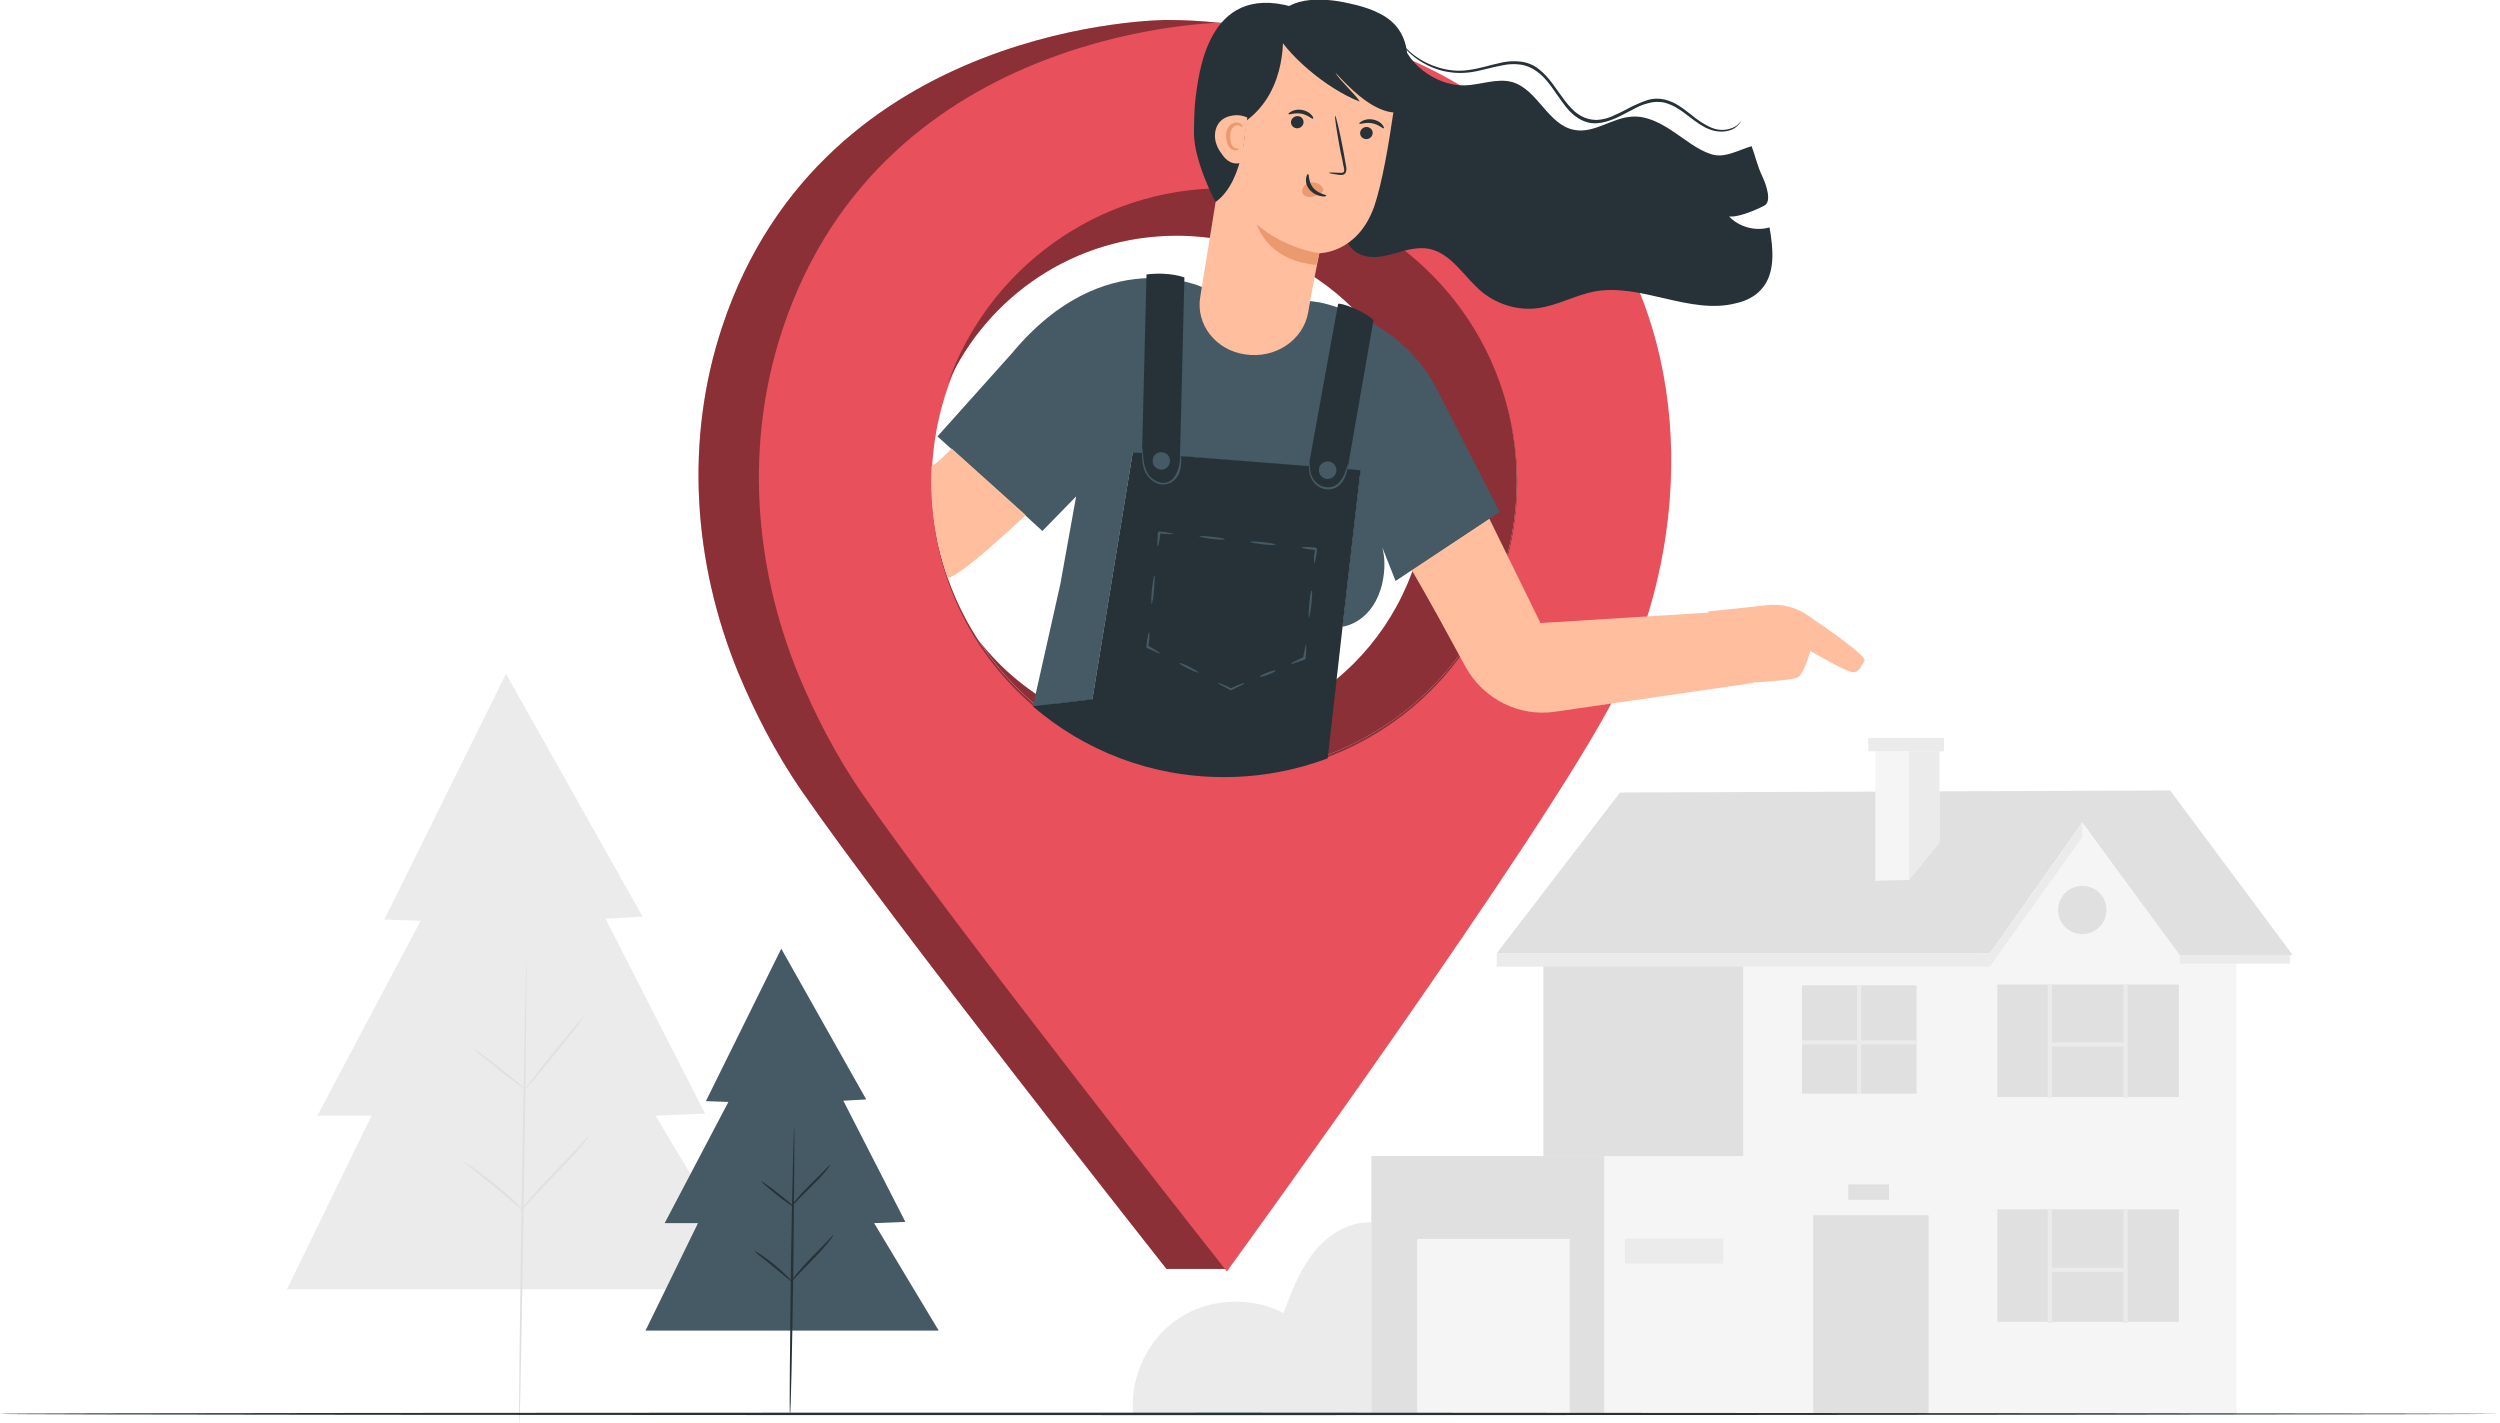<?xml version="1.0" encoding="utf-8"?>
<!-- Generator: Adobe Illustrator 27.0.0, SVG Export Plug-In . SVG Version: 6.00 Build 0)  -->
<svg version="1.1" id="Layer_1" xmlns="http://www.w3.org/2000/svg" xmlns:xlink="http://www.w3.org/1999/xlink" x="0px" y="0px"
	 viewBox="0 0 600.3 341.7" style="enable-background:new 0 0 600.3 341.7;" xml:space="preserve">
<style type="text/css">
	.st0{fill:#EBEBEB;}
	.st1{fill:#E0E0E0;}
	.st2{fill:#F5F5F5;}
	.st3{display:none;}
	.st4{display:inline;fill:#F5F5F5;}
	.st5{fill:#263238;}
	.st6{fill:#E8505B;}
	.st7{opacity:0.4;enable-background:new    ;}
	.st8{fill:#FFBE9D;}
	.st9{fill:#455A64;}
	.st10{fill:#EB996E;}
</style>
<g id="Background_Complete">
	<g>
		<path class="st0" d="M272.1,339.3c-0.8-8.8,3.6-17.9,10.9-22.7c7.3-4.9,17.4-5.4,25.2-1.3c1.9-5.1,3.8-10.2,7.2-14.5
			c3.4-4.3,8.4-7.5,13.9-7.3v45.9L272.1,339.3L272.1,339.3z"/>
	</g>
	<g>
		<g>
			<g>
				<polygon class="st0" points="121.5,161.8 92.3,220.8 101,221.1 76.2,267.9 89.2,267.9 68.9,309.6 182.4,309.6 157.4,267.9 
					169.3,267.4 145.4,220.6 154.3,220.1 				"/>
			</g>
			<g>
				<g>
					<path class="st1" d="M126.4,230.2c0.1,0-0.1,25-0.6,55.8c-0.5,30.8-0.9,55.8-1.1,55.8s0.1-25,0.6-55.8
						C125.8,255.2,126.3,230.2,126.4,230.2z"/>
				</g>
			</g>
		</g>
		<g>
			<g>
				<path class="st1" d="M140.3,243.9c0.1,0-0.7,1.1-1.9,2.7c-1.2,1.6-3,3.9-5,6.3c-1.9,2.4-3.7,4.5-5.1,6.2
					c-1.3,1.6-2.1,2.5-2.2,2.5c-0.1,0,0.7-1.1,1.9-2.7c1.2-1.6,3-3.9,5-6.3c1.9-2.4,3.7-4.5,5.1-6.2
					C139.4,244.9,140.3,243.9,140.3,243.9z"/>
			</g>
		</g>
		<g>
			<g>
				<path class="st1" d="M126.2,261.6c-0.1,0.1-3-2-6.4-4.7c-3.4-2.7-6.2-5-6.1-5.1c0.1-0.1,3,2,6.4,4.7
					C123.5,259.2,126.2,261.5,126.2,261.6z"/>
			</g>
		</g>
		<g>
			<g>
				<path class="st1" d="M125.4,290.5c-0.1,0.1-0.9-0.6-2.1-1.7c-1.3-1.1-3.1-2.6-5-4.2c-2-1.6-3.8-3-5.1-4.1
					c-1.3-1-2.1-1.7-2.1-1.7c0-0.1,0.9,0.5,2.3,1.4c1.4,1,3.3,2.4,5.3,4c2,1.6,3.7,3.2,5,4.3C124.7,289.7,125.4,290.5,125.4,290.5z"
					/>
			</g>
		</g>
		<g>
			<g>
				<path class="st1" d="M141.5,272.6c0,0-0.2,0.3-0.5,0.8c-0.4,0.5-0.9,1.2-1.6,2c-1.4,1.7-3.4,3.9-5.8,6.3
					c-2.3,2.4-4.4,4.6-5.9,6.2c-1.5,1.6-2.4,2.6-2.4,2.6c0,0,0.2-0.3,0.5-0.8c0.4-0.5,0.9-1.2,1.6-2c1.4-1.7,3.4-3.9,5.8-6.3
					c2.3-2.4,4.4-4.6,5.9-6.2C140.6,273.6,141.5,272.6,141.5,272.6z"/>
			</g>
		</g>
	</g>
	<g>
		<g>
			<polygon class="st1" points="359.4,228.9 477.9,228.9 500,197.5 523.2,229.8 550.5,229.3 521.1,189.8 389,190.3 			"/>
		</g>
		<g>
			<polygon class="st2" points="418.6,229.3 418.6,339.5 537,339.5 537,229.3 523.4,229.3 500,197.5 477.8,228.9 			"/>
		</g>
		<g>
			<rect x="435.4" y="291.8" class="st1" width="27.7" height="47.8"/>
		</g>
		<g>
			<rect x="479.6" y="290.4" class="st1" width="43.6" height="27"/>
		</g>
		<g>
			<rect x="491.7" y="290.4" class="st0" width="1" height="27.3"/>
		</g>
		<g>
			<rect x="509.9" y="290.4" class="st0" width="1" height="27.3"/>
		</g>
		<g>
			<rect x="492.2" y="304.4" class="st0" width="18.1" height="1"/>
		</g>
		<g>
			<rect x="479.6" y="236.4" class="st1" width="43.6" height="27"/>
		</g>
		<g>
			<rect x="491.7" y="236.4" class="st0" width="1" height="27.3"/>
		</g>
		<g>
			<rect x="509.9" y="236.4" class="st0" width="1" height="27.3"/>
		</g>
		<g>
			<rect x="492.2" y="250.3" class="st0" width="18.1" height="1"/>
		</g>
		<g>
			<rect x="432.7" y="236.6" class="st1" width="27.5" height="26"/>
		</g>
		<g>
			<rect x="370.6" y="229.3" class="st1" width="48" height="110.2"/>
		</g>
		<g>
			<rect x="445.9" y="236.6" class="st0" width="1" height="26"/>
		</g>
		<g>
			<rect x="432.7" y="249.8" class="st0" width="27.5" height="1"/>
		</g>
		<g>
			<circle class="st1" cx="500" cy="218.5" r="5.8"/>
		</g>
		<g>
			<polygon class="st2" points="458.4,211.3 465.7,202.3 465.7,180.4 450.3,180.4 450.3,211.5 			"/>
		</g>
		<g>
			<polygon class="st0" points="458.4,211.3 458.4,180.4 465.7,180.4 465.7,202.3 			"/>
		</g>
		<g>
			<rect x="448.6" y="177.2" class="st0" width="18.2" height="3.2"/>
		</g>
		<g>
			<rect x="329.3" y="277.6" class="st2" width="89.4" height="62"/>
		</g>
		<g>
			<rect x="329.3" y="277.6" class="st1" width="55.9" height="62"/>
		</g>
		<g>
			<rect x="340.3" y="297.5" class="st2" width="36.6" height="41.9"/>
		</g>
		<g>
			<rect x="390.2" y="297.4" class="st0" width="23.6" height="6"/>
		</g>
		<g>
			<polygon class="st0" points="359.4,228.9 359.4,232.1 477.8,232.1 477.8,228.9 			"/>
		</g>
		<g>
			<polygon class="st0" points="477.8,232.1 500,201 500,197.5 477.9,228.9 			"/>
		</g>
		<g>
			<rect x="523.4" y="229.3" class="st0" width="26.5" height="2.1"/>
		</g>
		<g>
			<rect x="443.8" y="284.4" class="st1" width="9.8" height="3.7"/>
		</g>
	</g>
</g>
<g id="Background_Simple" class="st3">
	<path class="st4" d="M249.8,24.6c1.3,5.5,2.4,11.1,3.1,16.8c2.4,20.1,8.1,33.2,21.1,50.3c14.5,19,37.7,29.7,60.7,32.5
		c36.2,4.4,54.2-15.2,89.9-7.2c34.4,7.8,59.6,46.4,54.1,82.8c-4.9,31.9-30,57.4-58.7,69c-28.7,11.7-73.7,18.1-104.4,15
		c-51.6-5.1-93.6-19.8-136.8-50c-43.1-30.2-73.2-84-78-138.2c-2.3-26.1,2.3-53.4,16.2-75.1s37.7-37.1,62.7-36.6
		C204.6-15.6,241.6-7.9,249.8,24.6L249.8,24.6z"/>
</g>
<g id="Floor">
	<g>
		<g>
			<path class="st5" d="M600.3,339.5c0,0.1-134.4,0.3-300.2,0.3C134.4,339.8,0,339.7,0,339.5s134.4-0.3,300.2-0.3
				C465.9,339.3,600.3,339.4,600.3,339.5z"/>
		</g>
	</g>
</g>
<g id="Character">
	<g>
		<g>
			<path class="st6" d="M368.1,49.5C346,19,313.7,4.8,280.1,4.8c0,0-82.3,0-106.7,73.7c-9,27.1-7,56.6,3.9,83.1
				c3.8,9.1,8.8,19.1,15.4,28.6c21.2,30.7,87.4,114.5,87.4,114.5h14.4c18.5-25.6,64.9-110.8,78.9-138.1
				C390.8,132.3,393.5,84.5,368.1,49.5z M293.9,185.8c-38.8,0-70.3-31.5-70.3-70.3c0-38.8,31.5-70.3,70.3-70.3s70.3,31.5,70.3,70.3
				C364.2,154.3,332.7,185.8,293.9,185.8z"/>
			<path class="st7" d="M368.1,49.5C346,19,313.7,4.8,280.1,4.8c0,0-82.3,0-106.7,73.7c-9,27.1-7,56.6,3.9,83.1
				c3.8,9.1,8.8,19.1,15.4,28.6c21.2,30.7,87.4,114.5,87.4,114.5h14.4c18.5-25.6,64.9-110.8,78.9-138.1
				C390.8,132.3,393.5,84.5,368.1,49.5z M293.9,185.8c-38.8,0-70.3-31.5-70.3-70.3c0-38.8,31.5-70.3,70.3-70.3s70.3,31.5,70.3,70.3
				C364.2,154.3,332.7,185.8,293.9,185.8z"/>
			<path class="st6" d="M382.6,50.1c-22.1-30.5-54.4-44.7-88-44.7c0,0-82.3,0-106.7,73.7c-9,27.1-7,56.6,3.9,83.1
				c3.8,9.1,8.8,19.1,15.4,28.6c21.2,30.7,87.4,114.5,87.4,114.5s76.4-105.1,93.2-138.1C405.3,132.8,408,85,382.6,50.1z M294,186.3
				c-39,0.1-70.4-31.1-70.3-70.3c0.1-38.8,31.5-70.3,70.3-70.3s70.3,31.5,70.3,70.3C364.2,155,332.7,186.3,294,186.3z"/>
		</g>
		<path class="st6" d="M293.9,45.2c-30.6,0-56.6,19.5-66.3,46.8c9.5-20.9,30.5-35.4,54.9-35.4c33.3,0,60.2,27,60.2,60.2
			s-27,60.2-60.2,60.2c-19.3,0-36.5-9.1-47.5-23.2c12.5,19.2,34.2,32,58.9,32c38.8,0,70.3-31.5,70.3-70.3
			C364.2,76.6,332.7,45.2,293.9,45.2z"/>
		<path class="st7" d="M293.9,45.2c-30.6,0-56.6,19.5-66.3,46.8c9.5-20.9,30.5-35.4,54.9-35.4c33.3,0,60.2,27,60.2,60.2
			s-27,60.2-60.2,60.2c-19.3,0-36.5-9.1-47.5-23.2c12.5,19.2,34.2,32,58.9,32c38.8,0,70.3-31.5,70.3-70.3
			C364.2,76.6,332.7,45.2,293.9,45.2z"/>
	</g>
	<g>
		<path class="st8" d="M434,147.7c-2.8-1.9-6.3-2.8-9.7-2.4c-5.8,0.7-14.1,1.5-14.1,1.5l0,0.3l-40.3,2.5l-12.3-25.1l-18.7,12.3
			c0,0,2.5,3.9,13,23.3c4.2,7.7,12.8,12.1,21.5,10.8l47.5-6.9v-0.1c4.9-0.3,10.2-0.7,11-1.4c1.5-1.3,2.8-6.2,2.8-6.2s8.5,5,10.1,5.1
			c1.6,0.1,1.9-1.2,2.9-2.7C448.4,157.7,439.6,151.5,434,147.7z"/>
		<g>
			<g>
				<g>
					<path class="st9" d="M360.1,122.9c0,0-7.8-15.1-15-29.3c-8.8-17.5-28.3-21-28.3-21l-28.2-3.7c0,0-23.5-10.7-45.5,15.8l-18,20.1
						l3.8,3.4l17.9,16.1l3.5,3.2l8.1-8.3l-3.8,21.1l-6.6,29.4c0,0,0,0,0,0l14.3-1.7l9.7-59.3l54.6,4.4l-4.3,37.4
						c0.9-0.1,7.5-1.4,9.6-10.4c0.8-3.5,0.6-6.5,0-8.7l3.2,8.1L360.1,122.9z"/>
				</g>
				<g>
					<path class="st5" d="M272,108.6l-9.7,59.3l-14.3,1.7c12.3,10.6,28.3,17,45.9,17c8.8,0,17.1-1.6,24.9-4.5l3.6-31.8l4.3-37.4
						L272,108.6z"/>
				</g>
			</g>
			<g>
				<path class="st5" d="M275.3,65.9l-1.2,48.1l9.1,1.4l1.2-48.8C284.4,66.7,281.2,65.2,275.3,65.9z"/>
			</g>
			<g>
				<path class="st5" d="M313.8,114.3l7.5-41.3c0.4-0.5,6.6,1.8,8.5,3.9l-6.7,38.4L313.8,114.3z"/>
			</g>
			<g>
				<g>
					<path class="st9" d="M283.5,108.4c0,0,0.1,0.3,0.1,0.8c0,0.5,0.1,1.3,0,2.3c-0.1,1-0.3,2.2-1.1,3.2c-0.4,0.5-0.9,1-1.6,1.3
						c-0.7,0.3-1.5,0.4-2.2,0.3c-1.5-0.3-2.7-1.3-3.4-2.4c-0.7-1.1-0.9-2.3-1-3.3c-0.1-1,0-1.7,0-2.3c0.1-0.5,0.1-0.8,0.1-0.8
						c0.1,0,0,1.2,0.2,3.1c0.1,0.9,0.4,2,1,3.1c0.6,1,1.8,1.9,3.1,2.2c1.4,0.3,2.6-0.4,3.3-1.4c0.7-1,1-2.1,1.2-3
						C283.5,109.6,283.4,108.4,283.5,108.4z"/>
				</g>
			</g>
			<g>
				<path class="st9" d="M278.1,112.6c-1.1-0.4-1.6-1.6-1.2-2.7s1.6-1.6,2.7-1.2c1.1,0.4,1.6,1.6,1.2,2.7
					C280.4,112.5,279.2,113.1,278.1,112.6z"/>
			</g>
			<g>
				<path class="st9" d="M320.9,112.9c0,1.1-0.9,2.1-2.1,2.1s-2.1-0.9-2.1-2.1s0.9-2.1,2.1-2.1S320.9,111.8,320.9,112.9z"/>
			</g>
			<g>
				<g>
					<path class="st9" d="M323.7,111.5c0,0,0,1-0.5,2.4c-0.2,0.7-0.6,1.6-1.4,2.4c-0.7,0.8-1.9,1.3-3.2,1.2c-1.2-0.1-2.3-0.7-3-1.5
						c-0.7-0.8-1-1.7-1.2-2.5c-0.1-0.8-0.1-1.4-0.1-1.8c0.1-0.4,0.1-0.7,0.2-0.6c0.1,0-0.1,1,0.2,2.4c0.2,0.7,0.5,1.5,1.2,2.2
						c0.6,0.7,1.6,1.2,2.7,1.3c1.1,0.1,2.1-0.3,2.8-1c0.7-0.7,1.1-1.5,1.4-2.1C323.4,112.4,323.6,111.4,323.7,111.5z"/>
				</g>
			</g>
			<g>
				<g>
					<g>
						<path class="st9" d="M278,131.2c-0.1,0-0.1-0.4-0.1-1c0-0.3,0-0.7,0.1-1.1c0-0.2,0-0.4,0-0.6l0-0.3l0-0.2l0-0.1l0,0l0,0l0,0
							l0,0v0c-0.3,0.2,0.4-0.3,0.3-0.3h0c1.9,0.2,3.5,0.5,3.5,0.6c0,0.1-1.6,0.1-3.5-0.1h0c-0.1,0.1,0.5-0.5,0.3-0.3v0v0l0,0l0,0
							l0,0l0,0.1l0,0.2l0,0.3c0,0.2-0.1,0.4-0.1,0.7c-0.1,0.4-0.1,0.8-0.2,1.1C278.2,130.8,278.1,131.2,278,131.2z"/>
					</g>
				</g>
				<g>
					<g>
						<path class="st9" d="M276.5,145c-0.1,0-0.1-1.6,0.1-3.5c0.2-1.9,0.5-3.4,0.6-3.4s0.1,1.6-0.1,3.5
							C277,143.5,276.7,145,276.5,145z"/>
					</g>
				</g>
				<g>
					<g>
						<path class="st9" d="M278.6,156.9c-0.1,0.1-1.5-0.5-3.2-1.3c0,0.1-0.3-0.5-0.1-0.3v0v0l0,0l0,0l0,0l0,0l0-0.1l0-0.2l0-0.3
							c0-0.2,0.1-0.4,0.1-0.7c0.1-0.4,0.1-0.8,0.2-1.1c0.1-0.6,0.2-1,0.3-1c0.1,0,0.1,0.4,0.1,1c0,0.3,0,0.7-0.1,1.1
							c0,0.2,0,0.4-0.1,0.7l0,0.3l0,0.2l0,0.1l0,0l0,0l0,0l0,0v0v0c0.1,0.2-0.2-0.3-0.1-0.3C277.3,156,278.6,156.8,278.6,156.9z"/>
					</g>
				</g>
				<g>
					<g>
						<path class="st9" d="M287.8,161.5c-0.1,0.1-1.1-0.3-2.4-0.9s-2.3-1.3-2.2-1.4c0.1-0.1,1.1,0.3,2.4,0.9
							C286.9,160.8,287.9,161.4,287.8,161.5z"/>
					</g>
				</g>
				<g>
					<g>
						<path class="st9" d="M298.8,164.1c0.1,0.1-1.4,0.8-3.1,1.6c-0.4,0-0.1,0-0.2,0l0,0l0,0l0,0l0,0l0,0l0,0l-0.1,0l-0.2-0.1
							l-0.3-0.2c-0.2-0.1-0.4-0.2-0.6-0.3c-0.4-0.2-0.7-0.4-1-0.5c-0.5-0.3-0.9-0.6-0.8-0.6c0-0.1,0.4,0.1,1,0.3
							c0.3,0.1,0.6,0.3,1,0.4c0.2,0.1,0.4,0.2,0.6,0.3l0.3,0.2l0.2,0.1l0.1,0l0,0l0,0l0,0l0,0l0,0l0,0c-0.1,0,0.2,0-0.2,0
							C297.3,164.4,298.8,163.9,298.8,164.1z"/>
					</g>
				</g>
				<g>
					<g>
						<path class="st9" d="M306.3,161c0.1,0.1-0.7,0.6-1.8,1c-1,0.4-1.9,0.6-2,0.5c-0.1-0.1,0.7-0.6,1.8-1
							C305.3,161.1,306.2,160.9,306.3,161z"/>
					</g>
				</g>
				<g>
					<g>
						<path class="st9" d="M313.6,154.7c0.1,0,0.1,1.6-0.1,3.5c-0.3,0.4-0.1,0.1-0.2,0.2l0,0l0,0l0,0l0,0l0,0l0,0l-0.1,0l-0.2,0.1
							l-0.3,0.1c-0.2,0.1-0.4,0.2-0.6,0.2c-0.4,0.1-0.8,0.3-1.1,0.4c-0.6,0.2-1,0.3-1,0.2c0-0.1,0.3-0.3,0.9-0.6
							c0.3-0.1,0.6-0.3,1-0.5c0.2-0.1,0.4-0.2,0.6-0.3l0.3-0.1l0.2-0.1l0.1,0l0,0l0,0l0,0l0,0l0,0h0c-0.1,0.1,0.2-0.2-0.2,0.2
							C313.2,156.3,313.5,154.7,313.6,154.7z"/>
					</g>
				</g>
				<g>
					<g>
						<path class="st9" d="M315,141.8c0.1,0,0.1,1.5-0.1,3.3c-0.2,1.8-0.5,3.2-0.6,3.2c-0.1,0-0.1-1.5,0.1-3.3
							C314.5,143.2,314.8,141.8,315,141.8z"/>
					</g>
				</g>
				<g>
					<g>
						<path class="st9" d="M312.5,131.4c0-0.1,1.6-0.1,3.5,0.1c0.5,0.6,0.1,0.2,0.2,0.3v0v0l0,0l0,0l0,0l0,0l0,0.1l0,0.2l0,0.3
							c0,0.2-0.1,0.4-0.1,0.7c-0.1,0.4-0.1,0.8-0.2,1.1c-0.1,0.6-0.2,1-0.3,1c-0.1,0-0.1-0.4-0.1-1c0-0.3,0-0.7,0.1-1.1
							c0-0.2,0-0.4,0.1-0.7l0-0.3l0-0.2l0-0.1l0,0l0,0l0,0l0,0v0v0c0.1,0.1-0.2-0.3,0.2,0.3C314,131.9,312.5,131.6,312.5,131.4z"/>
					</g>
				</g>
				<g>
					<g>
						<path class="st9" d="M300.2,130.1c0-0.1,1.4-0.1,3.1,0.1s3.1,0.4,3,0.6c0,0.1-1.4,0.1-3.1-0.1
							C301.6,130.5,300.2,130.3,300.2,130.1z"/>
					</g>
				</g>
				<g>
					<g>
						<path class="st9" d="M288,128.8c0-0.1,1.4-0.1,3.1,0.1s3.1,0.4,3,0.6c0,0.1-1.4,0.1-3.1-0.1
							C289.3,129.2,287.9,128.9,288,128.8z"/>
					</g>
				</g>
			</g>
		</g>
		<path class="st8" d="M223.7,111.8c-0.1,1.2-0.1,2.4-0.1,3.6c0,4.8,0.5,9.6,1.4,14.1c0,0,0,0.1,0,0.1c0.1,0.6,0.3,1.2,0.4,1.7
			c0.5,2.3,1.2,4.5,1.9,6.7c0.1,0.3,0.2,0.6,0.3,0.8c2.6-0.6,10.1-7.1,18.7-15.1l-17.8-16C226,110.3,224.5,111.6,223.7,111.8z"/>
		<g>
			<g>
				<path class="st5" d="M336.3,8c0.6,6.9,8.5,12.7,15.4,12.5c3.8-0.1,7.7-1.8,11.4-0.8c6.2,1.8,8.6,10.4,15,11.5
					c4.7,0.9,9.1-3,13.9-3.2c3.5-0.2,6.8,1.6,9.8,3.6s5.7,4.3,9,5.4c3.3,1.1,6.4-0.9,9.8-1.9c0.8,2.1,1.4,4.8,2.5,7.1
					s2.4,6.3,0.5,7.2c0,0-5.3,2.8-8.4,2.6c2.4,2.5,6.3,3.6,9.7,2.6c0.9,5.1,1.5,11.1-2,14.9c-1.5,1.7-3.7,2.8-6,3.3
					c-11.1,2.9-22.8-4.9-34.1-2.8c-4.6,0.9-8.9,3.4-13.6,4c-4.6,0.6-9.4-0.8-13.1-3.7c-4.5-3.6-7.5-9.6-13.2-10.6
					c-2.5-0.4-5.1,0.3-7.5,1c-2.5,0.7-5,1.4-7.5,0.8c-2.5-0.5-4.8-2.7-4.7-5.2"/>
			</g>
			<g>
				<g>
					<g>
						<g>
							<path class="st8" d="M314.1,75.1c1.2-7,2.7-14.3,2.7-14.3s9.2,0.1,13.2-11.3c3.7-10.9,6.4-37,6.4-37l0,0
								c-12-7.5-27.9-6.7-39,2l0,0l-9.2,56.8c-1.1,6.6,3.7,12.8,10.8,13.8l0,0C306.2,86.2,312.9,81.7,314.1,75.1z"/>
						</g>
					</g>
					<g>
						<g>
							<g>
								<path class="st5" d="M329.6,32.1c-0.1,0.8-0.9,1.4-1.7,1.3c-0.8-0.1-1.4-0.8-1.3-1.6c0.1-0.8,0.9-1.4,1.7-1.3
									C329.1,30.6,329.7,31.3,329.6,32.1z"/>
							</g>
						</g>
						<g>
							<g>
								<g>
									<path class="st5" d="M332.3,30.8c-0.2,0.2-1.2-0.9-2.8-1.2c-1.6-0.3-2.9,0.3-3.1,0.1c-0.1-0.1,0.2-0.4,0.8-0.7
										c0.6-0.3,1.5-0.5,2.5-0.3c1,0.2,1.8,0.7,2.2,1.2C332.3,30.4,332.4,30.8,332.3,30.8z"/>
								</g>
							</g>
						</g>
					</g>
					<g>
						<g>
							<g>
								<path class="st5" d="M313,29.5c-0.1,0.8-0.9,1.4-1.7,1.3c-0.8-0.1-1.4-0.8-1.3-1.6c0.1-0.8,0.9-1.4,1.7-1.3
									C312.5,27.9,313.1,28.7,313,29.5z"/>
							</g>
						</g>
						<g>
							<g>
								<g>
									<path class="st5" d="M315.3,28.5c-0.2,0.2-1.2-0.9-2.8-1.2c-1.6-0.3-2.9,0.3-3.1,0.1c-0.1-0.1,0.2-0.4,0.8-0.7
										c0.6-0.3,1.5-0.5,2.5-0.3c1,0.2,1.8,0.7,2.2,1.2C315.3,28,315.4,28.4,315.3,28.5z"/>
								</g>
							</g>
						</g>
					</g>
					<g>
						<g>
							<g>
								<path class="st5" d="M319.1,41.5c0-0.1,1-0.1,2.7,0c0.4,0,0.8,0,0.9-0.3c0.1-0.3,0.1-0.8-0.1-1.3c-0.2-1.1-0.4-2.2-0.7-3.4
									c-0.9-4.8-1.5-8.7-1.3-8.7c0.2,0,1.1,3.8,2,8.6c0.2,1.2,0.4,2.3,0.6,3.4c0.1,0.5,0.2,1.1-0.1,1.7c-0.2,0.3-0.5,0.5-0.8,0.5
									c-0.3,0-0.5,0-0.7,0C320.1,41.8,319.1,41.6,319.1,41.5z"/>
							</g>
						</g>
					</g>
					<g>
						<g>
							<path class="st10" d="M316.8,60.8c0,0-8-0.9-15-6.9c0,0,2.4,8.7,14.3,9.7L316.8,60.8z"/>
						</g>
					</g>
					<g>
						<g>
							<path class="st10" d="M317.7,45.3c-0.4-0.9-1.4-1.5-2.4-1.5c-0.7,0-1.5,0.2-2,0.7c-0.5,0.5-0.8,1.3-0.5,1.9
								c0.3,0.7,1.2,1,2,0.9c0.8-0.1,1.6-0.5,2.3-0.9c0.2-0.1,0.4-0.2,0.5-0.4C317.8,45.8,317.9,45.5,317.7,45.3"/>
						</g>
					</g>
					<g>
						<g>
							<g>
								<path class="st5" d="M314.1,41.8c0.3,0,0,1.8,1.2,3.3c1.3,1.5,3.2,1.6,3.2,1.9c0,0.1-0.5,0.3-1.3,0.1
									c-0.8-0.1-1.9-0.6-2.7-1.5c-0.8-0.9-1-2-0.9-2.7C313.7,42.1,314,41.7,314.1,41.8z"/>
							</g>
						</g>
					</g>
				</g>
				<g>
					<g>
						<path class="st5" d="M305.4,6.1c3.1,6.9,13.3,15.3,21.1,18.3c-0.7-1.4-5.1-5.4-5.8-6.9c3.2,3.4,7.7,8.1,12.6,9.3
							c0.6,0.1,1.2,0.3,1.7,0.1c0.7-0.3,1-1,1.2-1.7c0.9-2.8,1.6-7.7,1.7-10.7s-0.7-6-2.8-8.4c-2.7-3-7-4.4-11.2-5.3
							c-3.5-0.8-7.2-1.2-10.7-0.6s-6.7,2.7-7.7,5.6"/>
					</g>
				</g>
				<g>
					<g>
						<path class="st5" d="M286.7,32.2c0-3.1,0.1-6.1,0.3-8c0.8-6.1,2.7-28.3,23.2-22.6L308,7.2c0,0,1.6,14.3-8.9,21.9
							c0,0,0,14.2-7.2,19.4C291.8,48.5,286.8,38.9,286.7,32.2"/>
					</g>
				</g>
				<g>
					<g>
						<path class="st8" d="M299.5,28.2c-1.2-0.5-2.5-0.7-3.8-0.4c-1.3,0.2-2.5,0.9-3.2,2c-0.7,1.1-0.9,2.5-0.7,3.7
							c0.2,1.3,0.8,2.5,1.6,3.5c0.5,0.8,1.2,1.5,2,1.9c0.8,0.4,1.9,0.5,2.7,0.1"/>
					</g>
				</g>
				<g>
					<g>
						<g>
							<path class="st10" d="M297.5,35.7c0.1,0.1-0.5,0.7-1.6,0.2c-0.5-0.2-1-0.8-1.2-1.5c-0.2-0.7-0.3-1.4-0.3-2.2
								c0.1-0.8,0.4-1.6,0.9-2.1c0.5-0.5,1.3-0.8,1.8-0.7c1.2,0.2,1.4,1.1,1.3,1.1c-0.1,0.1-0.5-0.4-1.3-0.4c-0.8,0-1.7,0.9-1.7,2.2
								c-0.1,1.3,0.2,2.6,0.8,3C296.8,35.8,297.4,35.6,297.5,35.7z"/>
						</g>
					</g>
				</g>
			</g>
			<g>
				<g>
					<path class="st5" d="M418,29.2c0,0-0.1,0.3-0.6,0.8c-0.4,0.5-1.2,1.1-2.4,1.4c-1.2,0.3-2.8,0.3-4.4-0.3c-1.7-0.6-3.3-1.8-5-3.1
						c-1.7-1.3-3.6-2.8-6.1-3.4c-1.2-0.2-2.5-0.2-3.8,0.2c-1.3,0.3-2.6,0.9-3.8,1.6c-1.3,0.6-2.6,1.4-4,2c-1.4,0.6-2.9,1.1-4.5,1.2
						c-1.6,0.1-3.3-0.4-4.7-1.4c-1.4-0.9-2.5-2.2-3.5-3.6c-2-2.7-3.6-5.6-6.1-7.4c-1.2-0.9-2.6-1.5-4.1-1.7
						c-1.5-0.2-2.9-0.1-4.3,0.2c-2.8,0.5-5.4,1.4-8,1.7c-2.6,0.3-5,0-7.1-0.6c-4.2-1.3-7-3.7-8.6-5.6c-1.6-1.9-2.1-3.2-2.1-3.2
						c0,0,0.1,0.1,0.1,0.2c0.1,0.2,0.2,0.4,0.4,0.6c0.3,0.5,0.9,1.3,1.7,2.2c1.6,1.8,4.4,4.1,8.6,5.3c2.1,0.6,4.5,0.9,7,0.5
						c2.5-0.3,5.1-1.2,8-1.8c1.4-0.3,2.9-0.4,4.5-0.2c1.5,0.2,3.1,0.8,4.3,1.8c2.6,2,4.2,4.9,6.2,7.5c1,1.3,2.1,2.6,3.4,3.4
						c1.3,0.9,2.8,1.3,4.4,1.3c1.5-0.1,3-0.5,4.3-1.2c1.4-0.6,2.7-1.3,4-2c1.3-0.6,2.6-1.2,3.9-1.6c1.3-0.4,2.7-0.4,4-0.1
						c2.6,0.6,4.5,2.2,6.2,3.5c1.7,1.4,3.3,2.5,4.9,3.2c1.6,0.7,3.1,0.7,4.3,0.4c1.2-0.3,2-0.8,2.4-1.3
						C417.8,29.5,417.9,29.1,418,29.2z"/>
				</g>
			</g>
		</g>
	</g>
</g>
<g id="Plant">
	<g>
		<g>
			<g>
				<polygon class="st9" points="187.6,227.8 169.5,264.4 174.9,264.6 159.6,293.7 167.6,293.7 155,319.5 225.4,319.5 209.9,293.7 
					217.4,293.4 202.5,264.3 208,264 				"/>
			</g>
			<g>
				<g>
					<path class="st5" d="M190.7,270.3c0.1,0,0,15.5-0.2,34.6c-0.3,19.1-0.6,34.6-0.8,34.6s0-15.5,0.2-34.6
						C190.2,285.7,190.6,270.3,190.7,270.3z"/>
				</g>
			</g>
		</g>
		<g>
			<g>
				<path class="st5" d="M199.3,279.7c0.1,0-0.3,0.7-1.1,1.6c-0.7,0.9-1.9,2.1-3.2,3.4c-1.3,1.3-2.4,2.4-3.3,3.3
					c-0.8,0.9-1.3,1.4-1.4,1.4c-0.1,0,0.3-0.7,1.1-1.6c0.7-0.9,1.9-2.1,3.2-3.4s2.4-2.4,3.3-3.3
					C198.8,280.2,199.3,279.6,199.3,279.7z"/>
			</g>
		</g>
		<g>
			<g>
				<path class="st5" d="M190.5,289.7c-0.1,0.1-1.9-1.1-4-2.8c-2.1-1.7-3.8-3.1-3.7-3.2c0.1-0.1,1.9,1.1,4,2.8
					C189,288.2,190.6,289.6,190.5,289.7z"/>
			</g>
		</g>
		<g>
			<g>
				<path class="st5" d="M190.1,307.7c-0.1,0.1-2-1.6-4.5-3.6c-2.5-2-4.5-3.6-4.4-3.7c0.1-0.1,2.3,1.3,4.8,3.3
					C188.4,305.7,190.2,307.6,190.1,307.7z"/>
			</g>
		</g>
		<g>
			<g>
				<path class="st5" d="M200.1,296.6c0.1,0.1-1.9,2.8-4.8,5.7c-1.4,1.4-2.6,2.7-3.7,3.8c-0.9,1-1.5,1.6-1.6,1.6
					c-0.1-0.1,1.9-2.8,4.8-5.7c1.4-1.4,2.6-2.7,3.7-3.8C199.5,297.2,200,296.5,200.1,296.6z"/>
			</g>
		</g>
	</g>
</g>
</svg>
